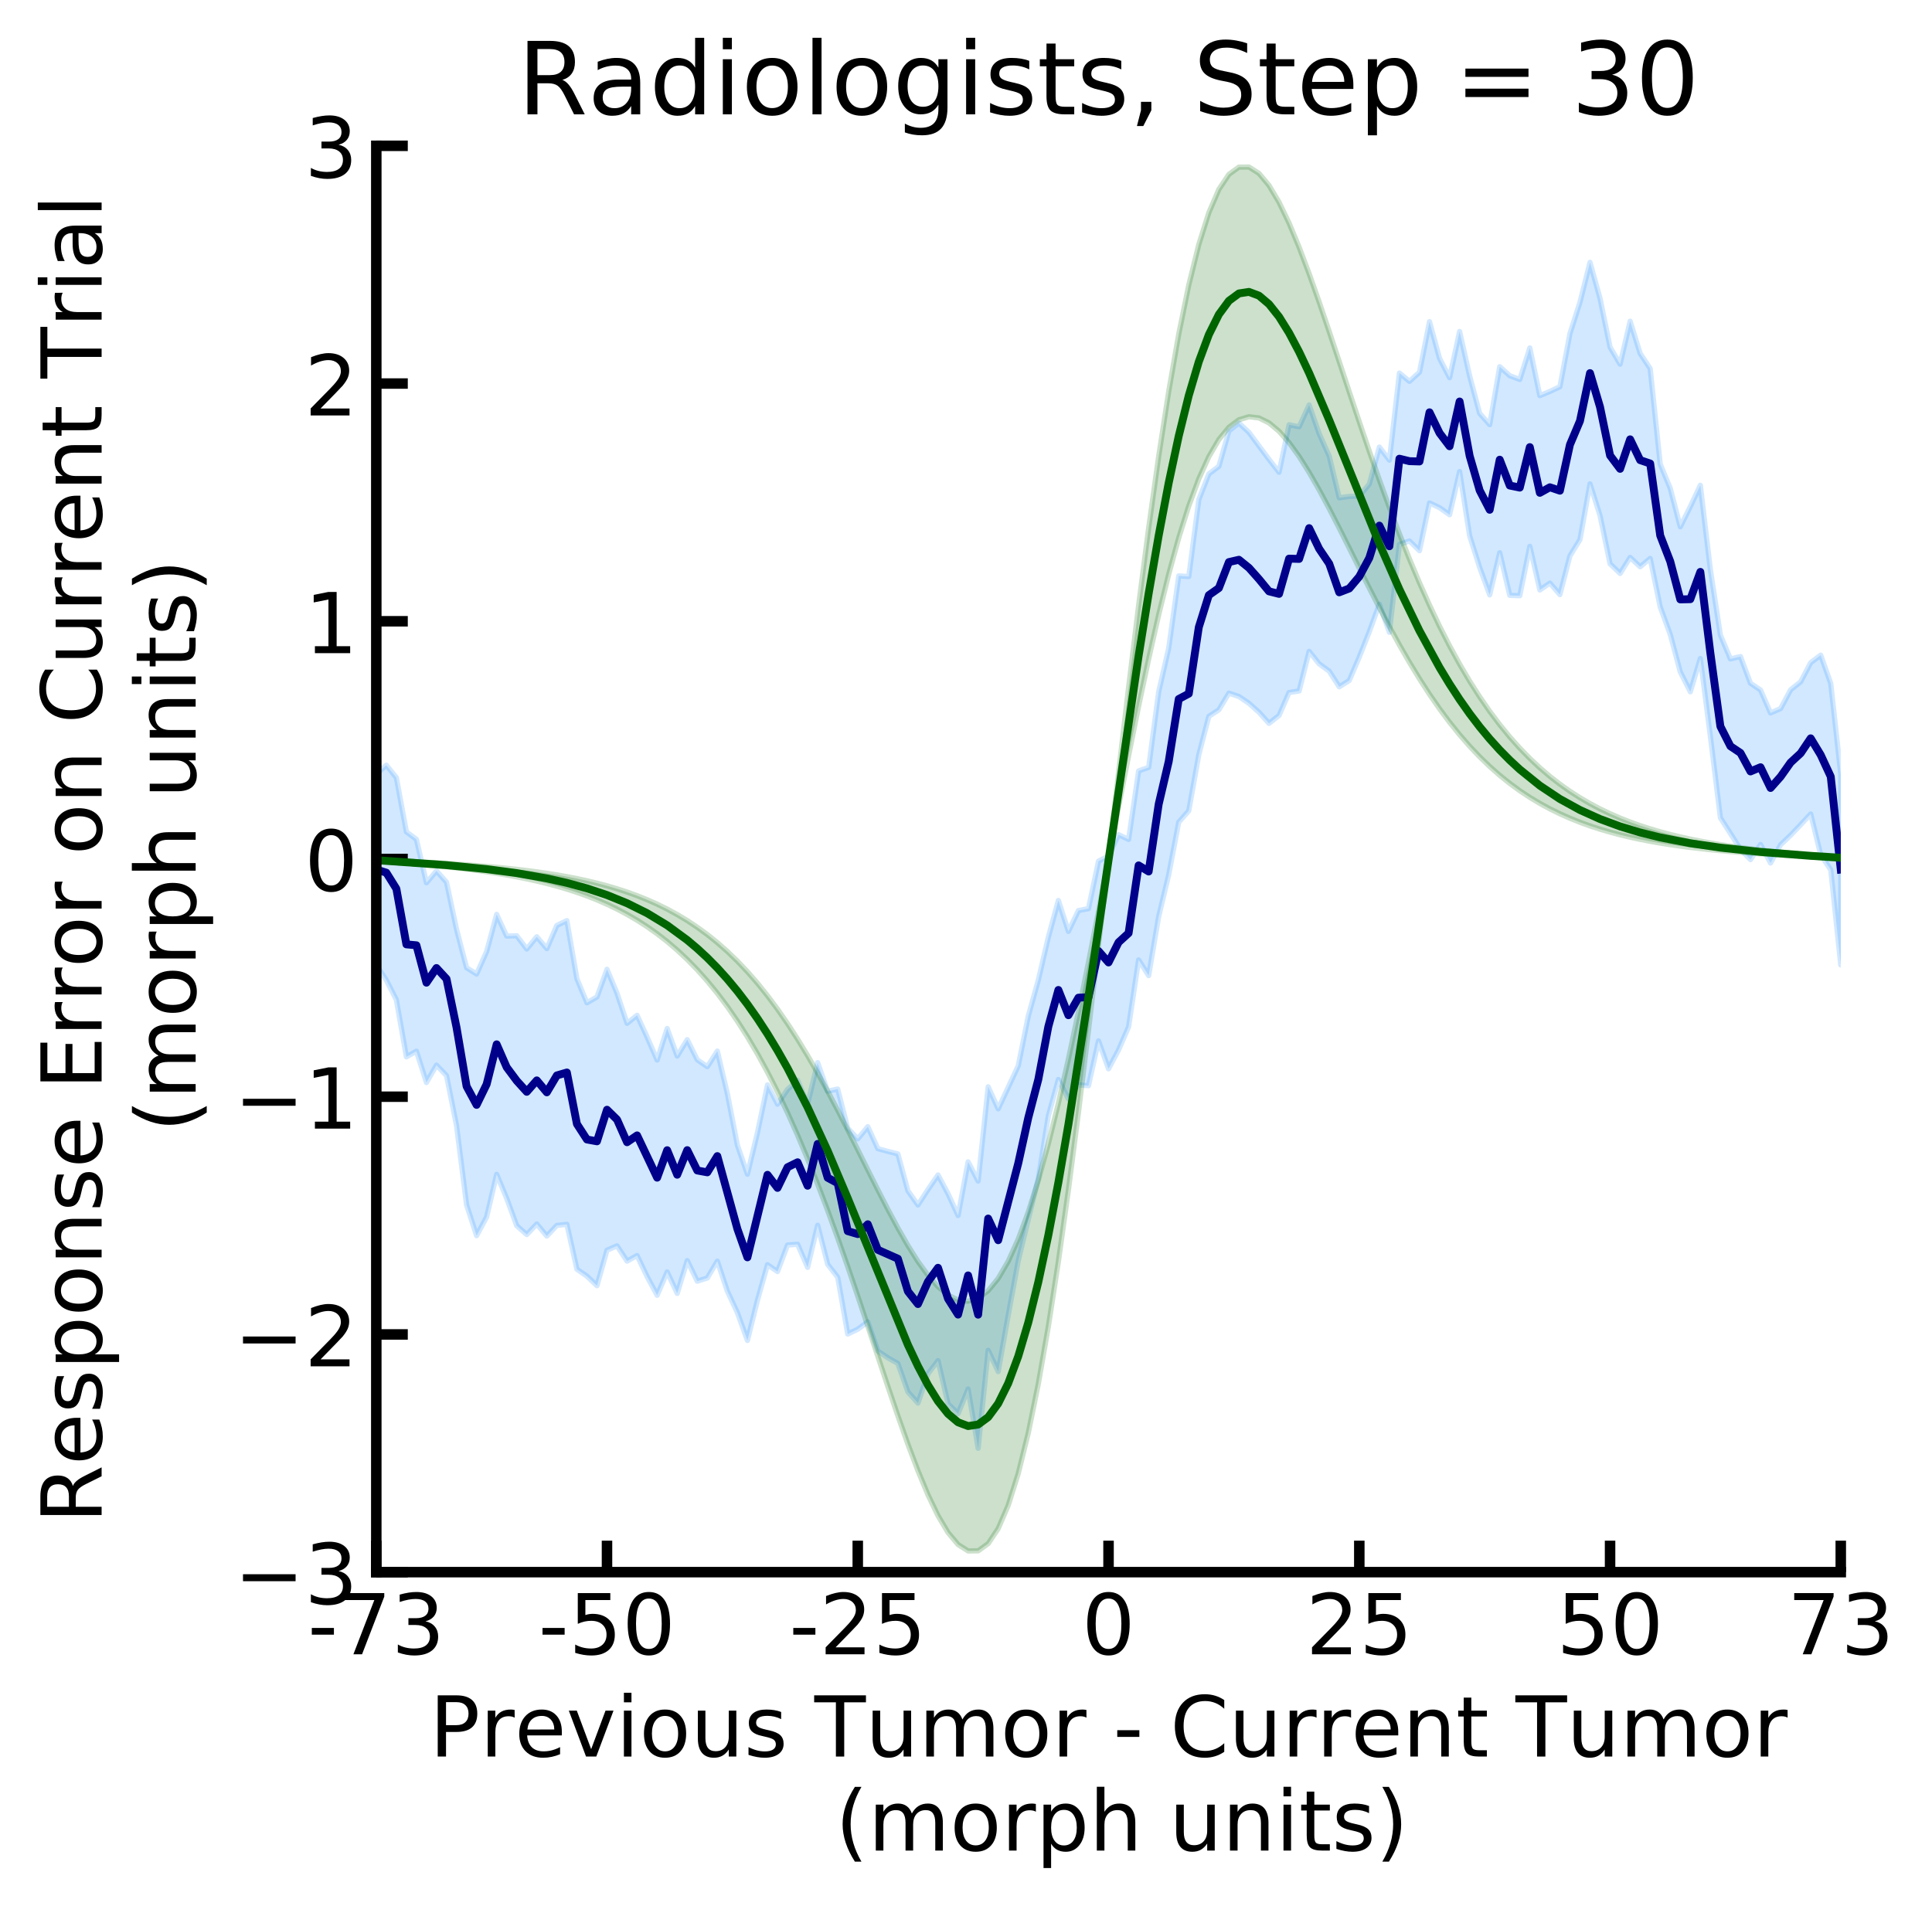 <?xml version="1.0" encoding="utf-8" standalone="no"?>
<!DOCTYPE svg PUBLIC "-//W3C//DTD SVG 1.1//EN"
  "http://www.w3.org/Graphics/SVG/1.1/DTD/svg11.dtd">
<!-- Created with matplotlib (https://matplotlib.org/) -->
<svg height="363.175pt" version="1.1" viewBox="0 0 368.069 363.175" width="368.069pt" xmlns="http://www.w3.org/2000/svg" xmlns:xlink="http://www.w3.org/1999/xlink">
 <defs>
  <style type="text/css">
*{stroke-linecap:butt;stroke-linejoin:round;}
  </style>
 </defs>
 <g id="figure_1">
  <g id="patch_1">
   <path d="M 0 363.175 
L 368.069 363.175 
L 368.069 0 
L 0 0 
z
" style="fill:#ffffff;"/>
  </g>
  <g id="axes_1">
   <g id="patch_2">
    <path d="M 71.689 299.589 
L 350.689 299.589 
L 350.689 27.789 
L 71.689 27.789 
z
" style="fill:#ffffff;"/>
   </g>
   <g id="PolyCollection_1">
    <defs>
     <path d="M 71.689 -179.291 
L 71.689 -215.644 
L 73.6 -217.361 
L 75.511 -214.989 
L 77.422 -204.654 
L 79.333 -203.223 
L 81.244 -194.946 
L 83.155 -197.215 
L 85.066 -195.068 
L 86.977 -186.09 
L 88.888 -178.763 
L 90.799 -177.557 
L 92.71 -181.85 
L 94.621 -188.932 
L 96.531 -184.793 
L 98.442 -184.861 
L 100.353 -182.328 
L 102.264 -184.66 
L 104.175 -182.41 
L 106.086 -186.822 
L 107.997 -187.739 
L 109.908 -176.662 
L 111.819 -172.078 
L 113.73 -173.198 
L 115.641 -178.47 
L 117.552 -173.89 
L 119.463 -168.171 
L 121.374 -169.703 
L 123.285 -165.546 
L 125.196 -161.167 
L 127.107 -167.185 
L 129.018 -161.931 
L 130.929 -165.051 
L 132.84 -161.225 
L 134.751 -159.906 
L 136.662 -162.878 
L 138.573 -154.778 
L 140.484 -144.946 
L 142.394 -139.412 
L 144.305 -147.325 
L 146.216 -156.437 
L 148.127 -152.754 
L 150.038 -155.577 
L 151.949 -157.323 
L 153.86 -152.782 
L 155.771 -160.679 
L 157.682 -155.243 
L 159.593 -155.641 
L 161.504 -148.183 
L 163.415 -146.141 
L 165.326 -148.475 
L 167.237 -144.285 
L 169.148 -143.767 
L 171.059 -143.281 
L 172.97 -136.256 
L 174.881 -133.548 
L 176.792 -136.494 
L 178.703 -139.275 
L 180.614 -135.694 
L 182.525 -131.536 
L 184.436 -141.771 
L 186.347 -138.11 
L 188.257 -156.073 
L 190.168 -151.871 
L 192.079 -155.979 
L 193.99 -160.083 
L 195.901 -169.551 
L 197.812 -176.413 
L 199.723 -184.598 
L 201.634 -191.585 
L 203.545 -185.688 
L 205.456 -189.661 
L 207.367 -190.022 
L 209.278 -199.066 
L 211.189 -200.041 
L 213.1 -204.121 
L 215.011 -203.213 
L 216.922 -216.269 
L 218.833 -216.94 
L 220.744 -231.346 
L 222.655 -239.676 
L 224.566 -253.434 
L 226.477 -253.302 
L 228.388 -267.955 
L 230.299 -272.862 
L 232.21 -274.31 
L 234.121 -281.042 
L 236.031 -282.567 
L 237.942 -280.776 
L 239.853 -278.191 
L 241.764 -275.638 
L 243.675 -273.171 
L 245.586 -282.236 
L 247.497 -281.844 
L 249.408 -286.014 
L 251.319 -280.52 
L 253.23 -276.253 
L 255.141 -268.31 
L 257.052 -268.572 
L 258.963 -268.629 
L 260.874 -270.933 
L 262.785 -277.983 
L 264.696 -275.483 
L 266.607 -292.089 
L 268.518 -290.5 
L 270.429 -292.252 
L 272.34 -301.879 
L 274.251 -294.886 
L 276.162 -291.193 
L 278.073 -300.012 
L 279.984 -291.538 
L 281.894 -284.404 
L 283.805 -282.251 
L 285.716 -293.301 
L 287.627 -291.578 
L 289.538 -290.862 
L 291.449 -296.876 
L 293.36 -287.777 
L 295.271 -288.578 
L 297.182 -289.477 
L 299.093 -299.619 
L 301.004 -305.576 
L 302.915 -313.184 
L 304.826 -306.316 
L 306.737 -297.025 
L 308.648 -293.771 
L 310.559 -301.964 
L 312.47 -295.82 
L 314.381 -292.935 
L 316.292 -274.74 
L 318.203 -270.12 
L 320.114 -262.787 
L 322.025 -266.641 
L 323.936 -270.699 
L 325.847 -254.627 
L 327.757 -242.157 
L 329.668 -237.609 
L 331.579 -238.065 
L 333.49 -232.973 
L 335.401 -231.691 
L 337.312 -227.315 
L 339.223 -228.143 
L 341.134 -231.725 
L 343.045 -233.252 
L 344.956 -236.892 
L 346.867 -238.334 
L 348.778 -232.946 
L 350.689 -215.644 
L 350.689 -179.291 
L 350.689 -179.291 
L 348.778 -197.427 
L 346.867 -200.29 
L 344.956 -208.066 
L 343.045 -206.015 
L 341.134 -204.015 
L 339.223 -202.19 
L 337.312 -198.719 
L 335.401 -202.246 
L 333.49 -199.365 
L 331.579 -201.327 
L 329.668 -204.348 
L 327.757 -207.328 
L 325.847 -222.843 
L 323.936 -237.69 
L 322.025 -231.344 
L 320.114 -235.123 
L 318.203 -242.266 
L 316.292 -247.501 
L 314.381 -256.755 
L 312.47 -255.165 
L 310.559 -256.946 
L 308.648 -253.896 
L 306.737 -255.731 
L 304.826 -264.913 
L 302.915 -270.964 
L 301.004 -260.344 
L 299.093 -257.246 
L 297.182 -249.861 
L 295.271 -252.06 
L 293.36 -250.745 
L 291.449 -259.07 
L 289.538 -249.652 
L 287.627 -249.722 
L 285.716 -257.852 
L 283.805 -249.812 
L 281.894 -255.031 
L 279.984 -261.068 
L 278.073 -273.313 
L 276.162 -265.083 
L 274.251 -266.428 
L 272.34 -267.333 
L 270.429 -258.226 
L 268.518 -260.092 
L 266.607 -259.437 
L 264.696 -242.679 
L 262.785 -248.041 
L 260.874 -242.799 
L 258.963 -237.973 
L 257.052 -233.498 
L 255.141 -232.29 
L 253.23 -235.274 
L 251.319 -236.669 
L 249.408 -239.052 
L 247.497 -231.491 
L 245.586 -231.208 
L 243.675 -226.836 
L 241.764 -225.334 
L 239.853 -227.441 
L 237.942 -229.148 
L 236.031 -230.448 
L 234.121 -231.09 
L 232.21 -227.91 
L 230.299 -226.662 
L 228.388 -219.364 
L 226.477 -208.673 
L 224.566 -206.51 
L 222.655 -196.475 
L 220.744 -188.521 
L 218.833 -177.258 
L 216.922 -180.261 
L 215.011 -167.498 
L 213.1 -163.091 
L 211.189 -159.502 
L 209.278 -164.828 
L 207.367 -156.274 
L 205.456 -156.447 
L 203.545 -153.744 
L 201.634 -157.464 
L 199.723 -150.521 
L 197.812 -138.545 
L 195.901 -130.802 
L 193.99 -122.915 
L 192.079 -112.536 
L 190.168 -101.808 
L 188.257 -105.86 
L 186.347 -87.189 
L 184.436 -98.488 
L 182.525 -93.792 
L 180.614 -95.671 
L 178.703 -103.891 
L 176.792 -101.393 
L 174.881 -95.802 
L 172.97 -97.921 
L 171.059 -103.351 
L 169.148 -104.435 
L 167.237 -105.729 
L 165.326 -111.282 
L 163.415 -109.877 
L 161.504 -108.954 
L 159.593 -119.775 
L 157.682 -122.24 
L 155.771 -129.692 
L 153.86 -121.659 
L 151.949 -126.06 
L 150.038 -125.92 
L 148.127 -120.863 
L 146.216 -122.165 
L 144.305 -115.394 
L 142.394 -107.739 
L 140.484 -113.019 
L 138.573 -117.116 
L 136.662 -122.856 
L 134.751 -119.638 
L 132.84 -119.025 
L 130.929 -122.952 
L 129.018 -116.704 
L 127.107 -120.791 
L 125.196 -116.345 
L 123.285 -119.895 
L 121.374 -123.921 
L 119.463 -122.851 
L 117.552 -125.766 
L 115.641 -124.934 
L 113.73 -118.169 
L 111.819 -119.987 
L 109.908 -121.312 
L 107.997 -129.863 
L 106.086 -129.655 
L 104.175 -127.63 
L 102.264 -129.93 
L 100.353 -127.911 
L 98.442 -129.599 
L 96.531 -134.797 
L 94.621 -139.396 
L 92.71 -131.263 
L 90.799 -127.701 
L 88.888 -133.574 
L 86.977 -148.663 
L 85.066 -158.202 
L 83.155 -160.199 
L 81.244 -156.885 
L 79.333 -162.857 
L 77.422 -161.777 
L 75.511 -172.646 
L 73.6 -176.402 
L 71.689 -179.291 
z
" id="m3b988e41bd" style="stroke:#1e90ff;stroke-opacity:0.2;"/>
    </defs>
    <g clip-path="url(#p9f1487e7bd)">
     <use style="fill:#1e90ff;fill-opacity:0.2;stroke:#1e90ff;stroke-opacity:0.2;" x="0" xlink:href="#m3b988e41bd" y="363.175"/>
    </g>
   </g>
   <g id="PolyCollection_2">
    <defs>
     <path d="M 71.689 -199.192 
L 71.689 -199.317 
L 73.6 -199.231 
L 75.511 -199.142 
L 77.422 -199.05 
L 79.333 -198.954 
L 81.244 -198.852 
L 83.155 -198.744 
L 85.066 -198.63 
L 86.977 -198.506 
L 88.888 -198.373 
L 90.799 -198.229 
L 92.71 -198.073 
L 94.621 -197.902 
L 96.531 -197.715 
L 98.442 -197.509 
L 100.353 -197.284 
L 102.264 -197.035 
L 104.175 -196.76 
L 106.086 -196.456 
L 107.997 -196.12 
L 109.908 -195.748 
L 111.819 -195.335 
L 113.73 -194.878 
L 115.641 -194.371 
L 117.552 -193.809 
L 119.463 -193.185 
L 121.374 -192.493 
L 123.285 -191.726 
L 125.196 -190.877 
L 127.107 -189.936 
L 129.018 -188.896 
L 130.929 -187.747 
L 132.84 -186.479 
L 134.751 -185.082 
L 136.662 -183.547 
L 138.573 -181.862 
L 140.484 -180.017 
L 142.394 -178.003 
L 144.305 -175.812 
L 146.216 -173.436 
L 148.127 -170.87 
L 150.038 -168.111 
L 151.949 -165.16 
L 153.86 -162.022 
L 155.771 -158.707 
L 157.682 -155.23 
L 159.593 -151.613 
L 161.504 -147.886 
L 163.415 -144.085 
L 165.326 -140.255 
L 167.237 -136.449 
L 169.148 -132.728 
L 171.059 -129.161 
L 172.97 -125.821 
L 174.881 -122.789 
L 176.792 -120.149 
L 178.703 -117.987 
L 180.614 -116.389 
L 182.525 -115.439 
L 184.436 -115.215 
L 186.347 -115.789 
L 188.257 -117.22 
L 190.168 -119.557 
L 192.079 -122.829 
L 193.99 -127.051 
L 195.901 -132.213 
L 197.812 -138.288 
L 199.723 -145.224 
L 201.634 -152.949 
L 203.545 -161.367 
L 205.456 -170.365 
L 207.367 -179.815 
L 209.278 -189.572 
L 211.189 -199.487 
L 213.1 -215.984 
L 215.011 -232.183 
L 216.922 -247.795 
L 218.833 -262.552 
L 220.744 -276.218 
L 222.655 -288.591 
L 224.566 -299.511 
L 226.477 -308.866 
L 228.388 -316.587 
L 230.299 -322.655 
L 232.21 -327.09 
L 234.121 -329.951 
L 236.031 -331.33 
L 237.942 -331.345 
L 239.853 -330.133 
L 241.764 -327.844 
L 243.675 -324.635 
L 245.586 -320.66 
L 247.497 -316.071 
L 249.408 -311.013 
L 251.319 -305.615 
L 253.23 -299.998 
L 255.141 -294.264 
L 257.052 -288.502 
L 258.963 -282.788 
L 260.874 -277.182 
L 262.785 -271.733 
L 264.696 -266.479 
L 266.607 -261.448 
L 268.518 -256.66 
L 270.429 -252.126 
L 272.34 -247.856 
L 274.251 -243.849 
L 276.162 -240.105 
L 278.073 -236.619 
L 279.984 -233.384 
L 281.894 -230.39 
L 283.805 -227.627 
L 285.716 -225.083 
L 287.627 -222.747 
L 289.538 -220.605 
L 291.449 -218.646 
L 293.36 -216.856 
L 295.271 -215.225 
L 297.182 -213.739 
L 299.093 -212.387 
L 301.004 -211.159 
L 302.915 -210.044 
L 304.826 -209.032 
L 306.737 -208.115 
L 308.648 -207.284 
L 310.559 -206.53 
L 312.47 -205.847 
L 314.381 -205.229 
L 316.292 -204.667 
L 318.203 -204.158 
L 320.114 -203.696 
L 322.025 -203.275 
L 323.936 -202.893 
L 325.847 -202.544 
L 327.757 -202.225 
L 329.668 -201.933 
L 331.579 -201.664 
L 333.49 -201.417 
L 335.401 -201.188 
L 337.312 -200.975 
L 339.223 -200.777 
L 341.134 -200.591 
L 343.045 -200.415 
L 344.956 -200.247 
L 346.867 -200.087 
L 348.778 -199.932 
L 350.689 -199.781 
L 350.689 -199.656 
L 350.689 -199.656 
L 348.778 -199.742 
L 346.867 -199.831 
L 344.956 -199.923 
L 343.045 -200.019 
L 341.134 -200.121 
L 339.223 -200.229 
L 337.312 -200.343 
L 335.401 -200.467 
L 333.49 -200.6 
L 331.579 -200.744 
L 329.668 -200.9 
L 327.757 -201.071 
L 325.847 -201.258 
L 323.936 -201.464 
L 322.025 -201.689 
L 320.114 -201.938 
L 318.203 -202.213 
L 316.292 -202.517 
L 314.381 -202.853 
L 312.47 -203.225 
L 310.559 -203.638 
L 308.648 -204.095 
L 306.737 -204.602 
L 304.826 -205.164 
L 302.915 -205.788 
L 301.004 -206.48 
L 299.093 -207.247 
L 297.182 -208.096 
L 295.271 -209.037 
L 293.36 -210.077 
L 291.449 -211.226 
L 289.538 -212.494 
L 287.627 -213.891 
L 285.716 -215.426 
L 283.805 -217.111 
L 281.894 -218.956 
L 279.984 -220.97 
L 278.073 -223.161 
L 276.162 -225.537 
L 274.251 -228.103 
L 272.34 -230.862 
L 270.429 -233.813 
L 268.518 -236.951 
L 266.607 -240.266 
L 264.696 -243.743 
L 262.785 -247.36 
L 260.874 -251.087 
L 258.963 -254.888 
L 257.052 -258.718 
L 255.141 -262.524 
L 253.23 -266.245 
L 251.319 -269.812 
L 249.408 -273.152 
L 247.497 -276.184 
L 245.586 -278.824 
L 243.675 -280.986 
L 241.764 -282.584 
L 239.853 -283.534 
L 237.942 -283.758 
L 236.031 -283.184 
L 234.121 -281.753 
L 232.21 -279.416 
L 230.299 -276.144 
L 228.388 -271.922 
L 226.477 -266.76 
L 224.566 -260.685 
L 222.655 -253.749 
L 220.744 -246.024 
L 218.833 -237.606 
L 216.922 -228.608 
L 215.011 -219.158 
L 213.1 -209.401 
L 211.189 -199.487 
L 209.278 -182.989 
L 207.367 -166.79 
L 205.456 -151.178 
L 203.545 -136.421 
L 201.634 -122.755 
L 199.723 -110.382 
L 197.812 -99.462 
L 195.901 -90.107 
L 193.99 -82.386 
L 192.079 -76.318 
L 190.168 -71.883 
L 188.257 -69.022 
L 186.347 -67.643 
L 184.436 -67.628 
L 182.525 -68.84 
L 180.614 -71.129 
L 178.703 -74.338 
L 176.792 -78.313 
L 174.881 -82.902 
L 172.97 -87.96 
L 171.059 -93.358 
L 169.148 -98.975 
L 167.237 -104.709 
L 165.326 -110.471 
L 163.415 -116.185 
L 161.504 -121.791 
L 159.593 -127.24 
L 157.682 -132.494 
L 155.771 -137.525 
L 153.86 -142.313 
L 151.949 -146.847 
L 150.038 -151.117 
L 148.127 -155.124 
L 146.216 -158.868 
L 144.305 -162.354 
L 142.394 -165.589 
L 140.484 -168.583 
L 138.573 -171.346 
L 136.662 -173.89 
L 134.751 -176.226 
L 132.84 -178.368 
L 130.929 -180.327 
L 129.018 -182.117 
L 127.107 -183.748 
L 125.196 -185.234 
L 123.285 -186.586 
L 121.374 -187.814 
L 119.463 -188.929 
L 117.552 -189.941 
L 115.641 -190.858 
L 113.73 -191.689 
L 111.819 -192.443 
L 109.908 -193.126 
L 107.997 -193.744 
L 106.086 -194.306 
L 104.175 -194.815 
L 102.264 -195.277 
L 100.353 -195.698 
L 98.442 -196.08 
L 96.531 -196.429 
L 94.621 -196.748 
L 92.71 -197.04 
L 90.799 -197.309 
L 88.888 -197.556 
L 86.977 -197.785 
L 85.066 -197.998 
L 83.155 -198.196 
L 81.244 -198.382 
L 79.333 -198.558 
L 77.422 -198.726 
L 75.511 -198.886 
L 73.6 -199.041 
L 71.689 -199.192 
z
" id="m83526693a9" style="stroke:#006400;stroke-opacity:0.2;"/>
    </defs>
    <g clip-path="url(#p9f1487e7bd)">
     <use style="fill:#006400;fill-opacity:0.2;stroke:#006400;stroke-opacity:0.2;" x="0" xlink:href="#m83526693a9" y="363.175"/>
    </g>
   </g>
   <g id="matplotlib.axis_1">
    <g id="xtick_1">
     <g id="line2d_1">
      <defs>
       <path d="M 0 0 
L 0 -6 
" id="m8025347916" style="stroke:#000000;stroke-width:2;"/>
      </defs>
      <g>
       <use style="stroke:#000000;stroke-width:2;" x="71.689" xlink:href="#m8025347916" y="299.589"/>
      </g>
     </g>
     <g id="text_1">
      <!-- -73 -->
      <defs>
       <path d="M 4.891 31.391 
L 31.203 31.391 
L 31.203 23.391 
L 4.891 23.391 
z
" id="DejaVuSans-45"/>
       <path d="M 8.203 72.906 
L 55.078 72.906 
L 55.078 68.703 
L 28.609 0 
L 18.312 0 
L 43.219 64.594 
L 8.203 64.594 
z
" id="DejaVuSans-55"/>
       <path d="M 40.578 39.312 
Q 47.656 37.797 51.625 33 
Q 55.609 28.219 55.609 21.188 
Q 55.609 10.406 48.188 4.484 
Q 40.766 -1.422 27.094 -1.422 
Q 22.516 -1.422 17.656 -0.516 
Q 12.797 0.391 7.625 2.203 
L 7.625 11.719 
Q 11.719 9.328 16.594 8.109 
Q 21.484 6.891 26.812 6.891 
Q 36.078 6.891 40.938 10.547 
Q 45.797 14.203 45.797 21.188 
Q 45.797 27.641 41.281 31.266 
Q 36.766 34.906 28.719 34.906 
L 20.219 34.906 
L 20.219 43.016 
L 29.109 43.016 
Q 36.375 43.016 40.234 45.922 
Q 44.094 48.828 44.094 54.297 
Q 44.094 59.906 40.109 62.906 
Q 36.141 65.922 28.719 65.922 
Q 24.656 65.922 20.016 65.031 
Q 15.375 64.156 9.812 62.312 
L 9.812 71.094 
Q 15.438 72.656 20.344 73.438 
Q 25.25 74.219 29.594 74.219 
Q 40.828 74.219 47.359 69.109 
Q 53.906 64.016 53.906 55.328 
Q 53.906 49.266 50.438 45.094 
Q 46.969 40.922 40.578 39.312 
z
" id="DejaVuSans-51"/>
      </defs>
      <g transform="translate(58.623 315.247)scale(0.16 -0.16)">
       <use xlink:href="#DejaVuSans-45"/>
       <use x="36.084" xlink:href="#DejaVuSans-55"/>
       <use x="99.707" xlink:href="#DejaVuSans-51"/>
      </g>
     </g>
    </g>
    <g id="xtick_2">
     <g id="line2d_2">
      <g>
       <use style="stroke:#000000;stroke-width:2;" x="115.641" xlink:href="#m8025347916" y="299.589"/>
      </g>
     </g>
     <g id="text_2">
      <!-- -50 -->
      <defs>
       <path d="M 10.797 72.906 
L 49.516 72.906 
L 49.516 64.594 
L 19.828 64.594 
L 19.828 46.734 
Q 21.969 47.469 24.109 47.828 
Q 26.266 48.188 28.422 48.188 
Q 40.625 48.188 47.75 41.5 
Q 54.891 34.812 54.891 23.391 
Q 54.891 11.625 47.562 5.094 
Q 40.234 -1.422 26.906 -1.422 
Q 22.312 -1.422 17.547 -0.641 
Q 12.797 0.141 7.719 1.703 
L 7.719 11.625 
Q 12.109 9.234 16.797 8.062 
Q 21.484 6.891 26.703 6.891 
Q 35.156 6.891 40.078 11.328 
Q 45.016 15.766 45.016 23.391 
Q 45.016 31 40.078 35.438 
Q 35.156 39.891 26.703 39.891 
Q 22.75 39.891 18.812 39.016 
Q 14.891 38.141 10.797 36.281 
z
" id="DejaVuSans-53"/>
       <path d="M 31.781 66.406 
Q 24.172 66.406 20.328 58.906 
Q 16.5 51.422 16.5 36.375 
Q 16.5 21.391 20.328 13.891 
Q 24.172 6.391 31.781 6.391 
Q 39.453 6.391 43.281 13.891 
Q 47.125 21.391 47.125 36.375 
Q 47.125 51.422 43.281 58.906 
Q 39.453 66.406 31.781 66.406 
z
M 31.781 74.219 
Q 44.047 74.219 50.516 64.516 
Q 56.984 54.828 56.984 36.375 
Q 56.984 17.969 50.516 8.266 
Q 44.047 -1.422 31.781 -1.422 
Q 19.531 -1.422 13.062 8.266 
Q 6.594 17.969 6.594 36.375 
Q 6.594 54.828 13.062 64.516 
Q 19.531 74.219 31.781 74.219 
z
" id="DejaVuSans-48"/>
      </defs>
      <g transform="translate(102.575 315.247)scale(0.16 -0.16)">
       <use xlink:href="#DejaVuSans-45"/>
       <use x="36.084" xlink:href="#DejaVuSans-53"/>
       <use x="99.707" xlink:href="#DejaVuSans-48"/>
      </g>
     </g>
    </g>
    <g id="xtick_3">
     <g id="line2d_3">
      <g>
       <use style="stroke:#000000;stroke-width:2;" x="163.415" xlink:href="#m8025347916" y="299.589"/>
      </g>
     </g>
     <g id="text_3">
      <!-- -25 -->
      <defs>
       <path d="M 19.188 8.297 
L 53.609 8.297 
L 53.609 0 
L 7.328 0 
L 7.328 8.297 
Q 12.938 14.109 22.625 23.891 
Q 32.328 33.688 34.812 36.531 
Q 39.547 41.844 41.422 45.531 
Q 43.312 49.219 43.312 52.781 
Q 43.312 58.594 39.234 62.25 
Q 35.156 65.922 28.609 65.922 
Q 23.969 65.922 18.812 64.312 
Q 13.672 62.703 7.812 59.422 
L 7.812 69.391 
Q 13.766 71.781 18.938 73 
Q 24.125 74.219 28.422 74.219 
Q 39.75 74.219 46.484 68.547 
Q 53.219 62.891 53.219 53.422 
Q 53.219 48.922 51.531 44.891 
Q 49.859 40.875 45.406 35.406 
Q 44.188 33.984 37.641 27.219 
Q 31.109 20.453 19.188 8.297 
z
" id="DejaVuSans-50"/>
      </defs>
      <g transform="translate(150.349 315.247)scale(0.16 -0.16)">
       <use xlink:href="#DejaVuSans-45"/>
       <use x="36.084" xlink:href="#DejaVuSans-50"/>
       <use x="99.707" xlink:href="#DejaVuSans-53"/>
      </g>
     </g>
    </g>
    <g id="xtick_4">
     <g id="line2d_4">
      <g>
       <use style="stroke:#000000;stroke-width:2;" x="211.189" xlink:href="#m8025347916" y="299.589"/>
      </g>
     </g>
     <g id="text_4">
      <!-- 0 -->
      <g transform="translate(206.099 315.247)scale(0.16 -0.16)">
       <use xlink:href="#DejaVuSans-48"/>
      </g>
     </g>
    </g>
    <g id="xtick_5">
     <g id="line2d_5">
      <g>
       <use style="stroke:#000000;stroke-width:2;" x="258.963" xlink:href="#m8025347916" y="299.589"/>
      </g>
     </g>
     <g id="text_5">
      <!-- 25 -->
      <g transform="translate(248.783 315.247)scale(0.16 -0.16)">
       <use xlink:href="#DejaVuSans-50"/>
       <use x="63.623" xlink:href="#DejaVuSans-53"/>
      </g>
     </g>
    </g>
    <g id="xtick_6">
     <g id="line2d_6">
      <g>
       <use style="stroke:#000000;stroke-width:2;" x="306.737" xlink:href="#m8025347916" y="299.589"/>
      </g>
     </g>
     <g id="text_6">
      <!-- 50 -->
      <g transform="translate(296.557 315.247)scale(0.16 -0.16)">
       <use xlink:href="#DejaVuSans-53"/>
       <use x="63.623" xlink:href="#DejaVuSans-48"/>
      </g>
     </g>
    </g>
    <g id="xtick_7">
     <g id="line2d_7">
      <g>
       <use style="stroke:#000000;stroke-width:2;" x="350.689" xlink:href="#m8025347916" y="299.589"/>
      </g>
     </g>
     <g id="text_7">
      <!-- 73 -->
      <g transform="translate(340.509 315.247)scale(0.16 -0.16)">
       <use xlink:href="#DejaVuSans-55"/>
       <use x="63.623" xlink:href="#DejaVuSans-51"/>
      </g>
     </g>
    </g>
    <g id="text_8">
     <!-- Previous Tumor - Current Tumor -->
     <defs>
      <path d="M 19.672 64.797 
L 19.672 37.406 
L 32.078 37.406 
Q 38.969 37.406 42.719 40.969 
Q 46.484 44.531 46.484 51.125 
Q 46.484 57.672 42.719 61.234 
Q 38.969 64.797 32.078 64.797 
z
M 9.812 72.906 
L 32.078 72.906 
Q 44.344 72.906 50.609 67.359 
Q 56.891 61.812 56.891 51.125 
Q 56.891 40.328 50.609 34.812 
Q 44.344 29.297 32.078 29.297 
L 19.672 29.297 
L 19.672 0 
L 9.812 0 
z
" id="DejaVuSans-80"/>
      <path d="M 41.109 46.297 
Q 39.594 47.172 37.812 47.578 
Q 36.031 48 33.891 48 
Q 26.266 48 22.188 43.047 
Q 18.109 38.094 18.109 28.812 
L 18.109 0 
L 9.078 0 
L 9.078 54.688 
L 18.109 54.688 
L 18.109 46.188 
Q 20.953 51.172 25.484 53.578 
Q 30.031 56 36.531 56 
Q 37.453 56 38.578 55.875 
Q 39.703 55.766 41.062 55.516 
z
" id="DejaVuSans-114"/>
      <path d="M 56.203 29.594 
L 56.203 25.203 
L 14.891 25.203 
Q 15.484 15.922 20.484 11.062 
Q 25.484 6.203 34.422 6.203 
Q 39.594 6.203 44.453 7.469 
Q 49.312 8.734 54.109 11.281 
L 54.109 2.781 
Q 49.266 0.734 44.188 -0.344 
Q 39.109 -1.422 33.891 -1.422 
Q 20.797 -1.422 13.156 6.188 
Q 5.516 13.812 5.516 26.812 
Q 5.516 40.234 12.766 48.109 
Q 20.016 56 32.328 56 
Q 43.359 56 49.781 48.891 
Q 56.203 41.797 56.203 29.594 
z
M 47.219 32.234 
Q 47.125 39.594 43.094 43.984 
Q 39.062 48.391 32.422 48.391 
Q 24.906 48.391 20.391 44.141 
Q 15.875 39.891 15.188 32.172 
z
" id="DejaVuSans-101"/>
      <path d="M 2.984 54.688 
L 12.5 54.688 
L 29.594 8.797 
L 46.688 54.688 
L 56.203 54.688 
L 35.688 0 
L 23.484 0 
z
" id="DejaVuSans-118"/>
      <path d="M 9.422 54.688 
L 18.406 54.688 
L 18.406 0 
L 9.422 0 
z
M 9.422 75.984 
L 18.406 75.984 
L 18.406 64.594 
L 9.422 64.594 
z
" id="DejaVuSans-105"/>
      <path d="M 30.609 48.391 
Q 23.391 48.391 19.188 42.75 
Q 14.984 37.109 14.984 27.297 
Q 14.984 17.484 19.156 11.844 
Q 23.344 6.203 30.609 6.203 
Q 37.797 6.203 41.984 11.859 
Q 46.188 17.531 46.188 27.297 
Q 46.188 37.016 41.984 42.703 
Q 37.797 48.391 30.609 48.391 
z
M 30.609 56 
Q 42.328 56 49.016 48.375 
Q 55.719 40.766 55.719 27.297 
Q 55.719 13.875 49.016 6.219 
Q 42.328 -1.422 30.609 -1.422 
Q 18.844 -1.422 12.172 6.219 
Q 5.516 13.875 5.516 27.297 
Q 5.516 40.766 12.172 48.375 
Q 18.844 56 30.609 56 
z
" id="DejaVuSans-111"/>
      <path d="M 8.5 21.578 
L 8.5 54.688 
L 17.484 54.688 
L 17.484 21.922 
Q 17.484 14.156 20.5 10.266 
Q 23.531 6.391 29.594 6.391 
Q 36.859 6.391 41.078 11.031 
Q 45.312 15.672 45.312 23.688 
L 45.312 54.688 
L 54.297 54.688 
L 54.297 0 
L 45.312 0 
L 45.312 8.406 
Q 42.047 3.422 37.719 1 
Q 33.406 -1.422 27.688 -1.422 
Q 18.266 -1.422 13.375 4.438 
Q 8.5 10.297 8.5 21.578 
z
M 31.109 56 
z
" id="DejaVuSans-117"/>
      <path d="M 44.281 53.078 
L 44.281 44.578 
Q 40.484 46.531 36.375 47.5 
Q 32.281 48.484 27.875 48.484 
Q 21.188 48.484 17.844 46.438 
Q 14.5 44.391 14.5 40.281 
Q 14.5 37.156 16.891 35.375 
Q 19.281 33.594 26.516 31.984 
L 29.594 31.297 
Q 39.156 29.25 43.188 25.516 
Q 47.219 21.781 47.219 15.094 
Q 47.219 7.469 41.188 3.016 
Q 35.156 -1.422 24.609 -1.422 
Q 20.219 -1.422 15.453 -0.562 
Q 10.688 0.297 5.422 2 
L 5.422 11.281 
Q 10.406 8.688 15.234 7.391 
Q 20.062 6.109 24.812 6.109 
Q 31.156 6.109 34.562 8.281 
Q 37.984 10.453 37.984 14.406 
Q 37.984 18.062 35.516 20.016 
Q 33.062 21.969 24.703 23.781 
L 21.578 24.516 
Q 13.234 26.266 9.516 29.906 
Q 5.812 33.547 5.812 39.891 
Q 5.812 47.609 11.281 51.797 
Q 16.75 56 26.812 56 
Q 31.781 56 36.172 55.266 
Q 40.578 54.547 44.281 53.078 
z
" id="DejaVuSans-115"/>
      <path id="DejaVuSans-32"/>
      <path d="M -0.297 72.906 
L 61.375 72.906 
L 61.375 64.594 
L 35.5 64.594 
L 35.5 0 
L 25.594 0 
L 25.594 64.594 
L -0.297 64.594 
z
" id="DejaVuSans-84"/>
      <path d="M 52 44.188 
Q 55.375 50.25 60.062 53.125 
Q 64.75 56 71.094 56 
Q 79.641 56 84.281 50.016 
Q 88.922 44.047 88.922 33.016 
L 88.922 0 
L 79.891 0 
L 79.891 32.719 
Q 79.891 40.578 77.094 44.375 
Q 74.312 48.188 68.609 48.188 
Q 61.625 48.188 57.562 43.547 
Q 53.516 38.922 53.516 30.906 
L 53.516 0 
L 44.484 0 
L 44.484 32.719 
Q 44.484 40.625 41.703 44.406 
Q 38.922 48.188 33.109 48.188 
Q 26.219 48.188 22.156 43.531 
Q 18.109 38.875 18.109 30.906 
L 18.109 0 
L 9.078 0 
L 9.078 54.688 
L 18.109 54.688 
L 18.109 46.188 
Q 21.188 51.219 25.484 53.609 
Q 29.781 56 35.688 56 
Q 41.656 56 45.828 52.969 
Q 50 49.953 52 44.188 
z
" id="DejaVuSans-109"/>
      <path d="M 64.406 67.281 
L 64.406 56.891 
Q 59.422 61.531 53.781 63.812 
Q 48.141 66.109 41.797 66.109 
Q 29.297 66.109 22.656 58.469 
Q 16.016 50.828 16.016 36.375 
Q 16.016 21.969 22.656 14.328 
Q 29.297 6.688 41.797 6.688 
Q 48.141 6.688 53.781 8.984 
Q 59.422 11.281 64.406 15.922 
L 64.406 5.609 
Q 59.234 2.094 53.438 0.328 
Q 47.656 -1.422 41.219 -1.422 
Q 24.656 -1.422 15.125 8.703 
Q 5.609 18.844 5.609 36.375 
Q 5.609 53.953 15.125 64.078 
Q 24.656 74.219 41.219 74.219 
Q 47.75 74.219 53.531 72.484 
Q 59.328 70.75 64.406 67.281 
z
" id="DejaVuSans-67"/>
      <path d="M 54.891 33.016 
L 54.891 0 
L 45.906 0 
L 45.906 32.719 
Q 45.906 40.484 42.875 44.328 
Q 39.844 48.188 33.797 48.188 
Q 26.516 48.188 22.312 43.547 
Q 18.109 38.922 18.109 30.906 
L 18.109 0 
L 9.078 0 
L 9.078 54.688 
L 18.109 54.688 
L 18.109 46.188 
Q 21.344 51.125 25.703 53.562 
Q 30.078 56 35.797 56 
Q 45.219 56 50.047 50.172 
Q 54.891 44.344 54.891 33.016 
z
" id="DejaVuSans-110"/>
      <path d="M 18.312 70.219 
L 18.312 54.688 
L 36.812 54.688 
L 36.812 47.703 
L 18.312 47.703 
L 18.312 18.016 
Q 18.312 11.328 20.141 9.422 
Q 21.969 7.516 27.594 7.516 
L 36.812 7.516 
L 36.812 0 
L 27.594 0 
Q 17.188 0 13.234 3.875 
Q 9.281 7.766 9.281 18.016 
L 9.281 47.703 
L 2.688 47.703 
L 2.688 54.688 
L 9.281 54.688 
L 9.281 70.219 
z
" id="DejaVuSans-116"/>
     </defs>
     <g transform="translate(81.825 334.731)scale(0.16 -0.16)">
      <use xlink:href="#DejaVuSans-80"/>
      <use x="60.287" xlink:href="#DejaVuSans-114"/>
      <use x="101.369" xlink:href="#DejaVuSans-101"/>
      <use x="162.893" xlink:href="#DejaVuSans-118"/>
      <use x="222.072" xlink:href="#DejaVuSans-105"/>
      <use x="249.855" xlink:href="#DejaVuSans-111"/>
      <use x="311.037" xlink:href="#DejaVuSans-117"/>
      <use x="374.416" xlink:href="#DejaVuSans-115"/>
      <use x="426.516" xlink:href="#DejaVuSans-32"/>
      <use x="458.303" xlink:href="#DejaVuSans-84"/>
      <use x="519.152" xlink:href="#DejaVuSans-117"/>
      <use x="582.531" xlink:href="#DejaVuSans-109"/>
      <use x="679.943" xlink:href="#DejaVuSans-111"/>
      <use x="741.125" xlink:href="#DejaVuSans-114"/>
      <use x="782.238" xlink:href="#DejaVuSans-32"/>
      <use x="814.025" xlink:href="#DejaVuSans-45"/>
      <use x="850.109" xlink:href="#DejaVuSans-32"/>
      <use x="881.896" xlink:href="#DejaVuSans-67"/>
      <use x="951.721" xlink:href="#DejaVuSans-117"/>
      <use x="1015.1" xlink:href="#DejaVuSans-114"/>
      <use x="1056.197" xlink:href="#DejaVuSans-114"/>
      <use x="1097.279" xlink:href="#DejaVuSans-101"/>
      <use x="1158.803" xlink:href="#DejaVuSans-110"/>
      <use x="1222.182" xlink:href="#DejaVuSans-116"/>
      <use x="1261.391" xlink:href="#DejaVuSans-32"/>
      <use x="1293.178" xlink:href="#DejaVuSans-84"/>
      <use x="1354.027" xlink:href="#DejaVuSans-117"/>
      <use x="1417.406" xlink:href="#DejaVuSans-109"/>
      <use x="1514.818" xlink:href="#DejaVuSans-111"/>
      <use x="1576" xlink:href="#DejaVuSans-114"/>
     </g>
     <!--  (morph units) -->
     <defs>
      <path d="M 31 75.875 
Q 24.469 64.656 21.281 53.656 
Q 18.109 42.672 18.109 31.391 
Q 18.109 20.125 21.312 9.062 
Q 24.516 -2 31 -13.188 
L 23.188 -13.188 
Q 15.875 -1.703 12.234 9.375 
Q 8.594 20.453 8.594 31.391 
Q 8.594 42.281 12.203 53.312 
Q 15.828 64.359 23.188 75.875 
z
" id="DejaVuSans-40"/>
      <path d="M 18.109 8.203 
L 18.109 -20.797 
L 9.078 -20.797 
L 9.078 54.688 
L 18.109 54.688 
L 18.109 46.391 
Q 20.953 51.266 25.266 53.625 
Q 29.594 56 35.594 56 
Q 45.562 56 51.781 48.094 
Q 58.016 40.188 58.016 27.297 
Q 58.016 14.406 51.781 6.484 
Q 45.562 -1.422 35.594 -1.422 
Q 29.594 -1.422 25.266 0.953 
Q 20.953 3.328 18.109 8.203 
z
M 48.688 27.297 
Q 48.688 37.203 44.609 42.844 
Q 40.531 48.484 33.406 48.484 
Q 26.266 48.484 22.188 42.844 
Q 18.109 37.203 18.109 27.297 
Q 18.109 17.391 22.188 11.75 
Q 26.266 6.109 33.406 6.109 
Q 40.531 6.109 44.609 11.75 
Q 48.688 17.391 48.688 27.297 
z
" id="DejaVuSans-112"/>
      <path d="M 54.891 33.016 
L 54.891 0 
L 45.906 0 
L 45.906 32.719 
Q 45.906 40.484 42.875 44.328 
Q 39.844 48.188 33.797 48.188 
Q 26.516 48.188 22.312 43.547 
Q 18.109 38.922 18.109 30.906 
L 18.109 0 
L 9.078 0 
L 9.078 75.984 
L 18.109 75.984 
L 18.109 46.188 
Q 21.344 51.125 25.703 53.562 
Q 30.078 56 35.797 56 
Q 45.219 56 50.047 50.172 
Q 54.891 44.344 54.891 33.016 
z
" id="DejaVuSans-104"/>
      <path d="M 8.016 75.875 
L 15.828 75.875 
Q 23.141 64.359 26.781 53.312 
Q 30.422 42.281 30.422 31.391 
Q 30.422 20.453 26.781 9.375 
Q 23.141 -1.703 15.828 -13.188 
L 8.016 -13.188 
Q 14.5 -2 17.703 9.062 
Q 20.906 20.125 20.906 31.391 
Q 20.906 42.672 17.703 53.656 
Q 14.5 64.656 8.016 75.875 
z
" id="DejaVuSans-41"/>
     </defs>
     <g transform="translate(154.07 352.648)scale(0.16 -0.16)">
      <use xlink:href="#DejaVuSans-32"/>
      <use x="31.787" xlink:href="#DejaVuSans-40"/>
      <use x="70.801" xlink:href="#DejaVuSans-109"/>
      <use x="168.213" xlink:href="#DejaVuSans-111"/>
      <use x="229.395" xlink:href="#DejaVuSans-114"/>
      <use x="270.508" xlink:href="#DejaVuSans-112"/>
      <use x="333.984" xlink:href="#DejaVuSans-104"/>
      <use x="397.363" xlink:href="#DejaVuSans-32"/>
      <use x="429.15" xlink:href="#DejaVuSans-117"/>
      <use x="492.529" xlink:href="#DejaVuSans-110"/>
      <use x="555.908" xlink:href="#DejaVuSans-105"/>
      <use x="583.691" xlink:href="#DejaVuSans-116"/>
      <use x="622.9" xlink:href="#DejaVuSans-115"/>
      <use x="675" xlink:href="#DejaVuSans-41"/>
     </g>
    </g>
   </g>
   <g id="matplotlib.axis_2">
    <g id="ytick_1">
     <g id="line2d_8">
      <defs>
       <path d="M 0 0 
L 6 0 
" id="me3c73fa166" style="stroke:#000000;stroke-width:2;"/>
      </defs>
      <g>
       <use style="stroke:#000000;stroke-width:2;" x="71.689" xlink:href="#me3c73fa166" y="299.589"/>
      </g>
     </g>
     <g id="text_9">
      <!-- −3 -->
      <defs>
       <path d="M 10.594 35.5 
L 73.188 35.5 
L 73.188 27.203 
L 10.594 27.203 
z
" id="DejaVuSans-8722"/>
      </defs>
      <g transform="translate(44.602 305.668)scale(0.16 -0.16)">
       <use xlink:href="#DejaVuSans-8722"/>
       <use x="83.789" xlink:href="#DejaVuSans-51"/>
      </g>
     </g>
    </g>
    <g id="ytick_2">
     <g id="line2d_9">
      <g>
       <use style="stroke:#000000;stroke-width:2;" x="71.689" xlink:href="#me3c73fa166" y="254.289"/>
      </g>
     </g>
     <g id="text_10">
      <!-- −2 -->
      <g transform="translate(44.602 260.368)scale(0.16 -0.16)">
       <use xlink:href="#DejaVuSans-8722"/>
       <use x="83.789" xlink:href="#DejaVuSans-50"/>
      </g>
     </g>
    </g>
    <g id="ytick_3">
     <g id="line2d_10">
      <g>
       <use style="stroke:#000000;stroke-width:2;" x="71.689" xlink:href="#me3c73fa166" y="208.989"/>
      </g>
     </g>
     <g id="text_11">
      <!-- −1 -->
      <defs>
       <path d="M 12.406 8.297 
L 28.516 8.297 
L 28.516 63.922 
L 10.984 60.406 
L 10.984 69.391 
L 28.422 72.906 
L 38.281 72.906 
L 38.281 8.297 
L 54.391 8.297 
L 54.391 0 
L 12.406 0 
z
" id="DejaVuSans-49"/>
      </defs>
      <g transform="translate(44.602 215.068)scale(0.16 -0.16)">
       <use xlink:href="#DejaVuSans-8722"/>
       <use x="83.789" xlink:href="#DejaVuSans-49"/>
      </g>
     </g>
    </g>
    <g id="ytick_4">
     <g id="line2d_11">
      <g>
       <use style="stroke:#000000;stroke-width:2;" x="71.689" xlink:href="#me3c73fa166" y="163.689"/>
      </g>
     </g>
     <g id="text_12">
      <!-- 0 -->
      <g transform="translate(58.009 169.768)scale(0.16 -0.16)">
       <use xlink:href="#DejaVuSans-48"/>
      </g>
     </g>
    </g>
    <g id="ytick_5">
     <g id="line2d_12">
      <g>
       <use style="stroke:#000000;stroke-width:2;" x="71.689" xlink:href="#me3c73fa166" y="118.389"/>
      </g>
     </g>
     <g id="text_13">
      <!-- 1 -->
      <g transform="translate(58.009 124.468)scale(0.16 -0.16)">
       <use xlink:href="#DejaVuSans-49"/>
      </g>
     </g>
    </g>
    <g id="ytick_6">
     <g id="line2d_13">
      <g>
       <use style="stroke:#000000;stroke-width:2;" x="71.689" xlink:href="#me3c73fa166" y="73.089"/>
      </g>
     </g>
     <g id="text_14">
      <!-- 2 -->
      <g transform="translate(58.009 79.168)scale(0.16 -0.16)">
       <use xlink:href="#DejaVuSans-50"/>
      </g>
     </g>
    </g>
    <g id="ytick_7">
     <g id="line2d_14">
      <g>
       <use style="stroke:#000000;stroke-width:2;" x="71.689" xlink:href="#me3c73fa166" y="27.789"/>
      </g>
     </g>
     <g id="text_15">
      <!-- 3 -->
      <g transform="translate(58.009 33.868)scale(0.16 -0.16)">
       <use xlink:href="#DejaVuSans-51"/>
      </g>
     </g>
    </g>
    <g id="text_16">
     <!-- Response Error on Current Trial -->
     <defs>
      <path d="M 44.391 34.188 
Q 47.562 33.109 50.562 29.594 
Q 53.562 26.078 56.594 19.922 
L 66.609 0 
L 56 0 
L 46.688 18.703 
Q 43.062 26.031 39.672 28.422 
Q 36.281 30.812 30.422 30.812 
L 19.672 30.812 
L 19.672 0 
L 9.812 0 
L 9.812 72.906 
L 32.078 72.906 
Q 44.578 72.906 50.734 67.672 
Q 56.891 62.453 56.891 51.906 
Q 56.891 45.016 53.688 40.469 
Q 50.484 35.938 44.391 34.188 
z
M 19.672 64.797 
L 19.672 38.922 
L 32.078 38.922 
Q 39.203 38.922 42.844 42.219 
Q 46.484 45.516 46.484 51.906 
Q 46.484 58.297 42.844 61.547 
Q 39.203 64.797 32.078 64.797 
z
" id="DejaVuSans-82"/>
      <path d="M 9.812 72.906 
L 55.906 72.906 
L 55.906 64.594 
L 19.672 64.594 
L 19.672 43.016 
L 54.391 43.016 
L 54.391 34.719 
L 19.672 34.719 
L 19.672 8.297 
L 56.781 8.297 
L 56.781 0 
L 9.812 0 
z
" id="DejaVuSans-69"/>
      <path d="M 34.281 27.484 
Q 23.391 27.484 19.188 25 
Q 14.984 22.516 14.984 16.5 
Q 14.984 11.719 18.141 8.906 
Q 21.297 6.109 26.703 6.109 
Q 34.188 6.109 38.703 11.406 
Q 43.219 16.703 43.219 25.484 
L 43.219 27.484 
z
M 52.203 31.203 
L 52.203 0 
L 43.219 0 
L 43.219 8.297 
Q 40.141 3.328 35.547 0.953 
Q 30.953 -1.422 24.312 -1.422 
Q 15.922 -1.422 10.953 3.297 
Q 6 8.016 6 15.922 
Q 6 25.141 12.172 29.828 
Q 18.359 34.516 30.609 34.516 
L 43.219 34.516 
L 43.219 35.406 
Q 43.219 41.609 39.141 45 
Q 35.062 48.391 27.688 48.391 
Q 23 48.391 18.547 47.266 
Q 14.109 46.141 10.016 43.891 
L 10.016 52.203 
Q 14.938 54.109 19.578 55.047 
Q 24.219 56 28.609 56 
Q 40.484 56 46.344 49.844 
Q 52.203 43.703 52.203 31.203 
z
" id="DejaVuSans-97"/>
      <path d="M 9.422 75.984 
L 18.406 75.984 
L 18.406 0 
L 9.422 0 
z
" id="DejaVuSans-108"/>
     </defs>
     <g transform="translate(19.358 290.278)rotate(-90)scale(0.16 -0.16)">
      <use xlink:href="#DejaVuSans-82"/>
      <use x="69.42" xlink:href="#DejaVuSans-101"/>
      <use x="130.943" xlink:href="#DejaVuSans-115"/>
      <use x="183.043" xlink:href="#DejaVuSans-112"/>
      <use x="246.52" xlink:href="#DejaVuSans-111"/>
      <use x="307.701" xlink:href="#DejaVuSans-110"/>
      <use x="371.08" xlink:href="#DejaVuSans-115"/>
      <use x="423.18" xlink:href="#DejaVuSans-101"/>
      <use x="484.703" xlink:href="#DejaVuSans-32"/>
      <use x="516.49" xlink:href="#DejaVuSans-69"/>
      <use x="579.674" xlink:href="#DejaVuSans-114"/>
      <use x="620.771" xlink:href="#DejaVuSans-114"/>
      <use x="661.854" xlink:href="#DejaVuSans-111"/>
      <use x="723.035" xlink:href="#DejaVuSans-114"/>
      <use x="764.148" xlink:href="#DejaVuSans-32"/>
      <use x="795.936" xlink:href="#DejaVuSans-111"/>
      <use x="857.117" xlink:href="#DejaVuSans-110"/>
      <use x="920.496" xlink:href="#DejaVuSans-32"/>
      <use x="952.283" xlink:href="#DejaVuSans-67"/>
      <use x="1022.107" xlink:href="#DejaVuSans-117"/>
      <use x="1085.486" xlink:href="#DejaVuSans-114"/>
      <use x="1126.584" xlink:href="#DejaVuSans-114"/>
      <use x="1167.666" xlink:href="#DejaVuSans-101"/>
      <use x="1229.189" xlink:href="#DejaVuSans-110"/>
      <use x="1292.568" xlink:href="#DejaVuSans-116"/>
      <use x="1331.777" xlink:href="#DejaVuSans-32"/>
      <use x="1363.564" xlink:href="#DejaVuSans-84"/>
      <use x="1424.43" xlink:href="#DejaVuSans-114"/>
      <use x="1465.543" xlink:href="#DejaVuSans-105"/>
      <use x="1493.326" xlink:href="#DejaVuSans-97"/>
      <use x="1554.605" xlink:href="#DejaVuSans-108"/>
     </g>
     <!--  (morph units) -->
     <g transform="translate(37.274 220.808)rotate(-90)scale(0.16 -0.16)">
      <use xlink:href="#DejaVuSans-32"/>
      <use x="31.787" xlink:href="#DejaVuSans-40"/>
      <use x="70.801" xlink:href="#DejaVuSans-109"/>
      <use x="168.213" xlink:href="#DejaVuSans-111"/>
      <use x="229.395" xlink:href="#DejaVuSans-114"/>
      <use x="270.508" xlink:href="#DejaVuSans-112"/>
      <use x="333.984" xlink:href="#DejaVuSans-104"/>
      <use x="397.363" xlink:href="#DejaVuSans-32"/>
      <use x="429.15" xlink:href="#DejaVuSans-117"/>
      <use x="492.529" xlink:href="#DejaVuSans-110"/>
      <use x="555.908" xlink:href="#DejaVuSans-105"/>
      <use x="583.691" xlink:href="#DejaVuSans-116"/>
      <use x="622.9" xlink:href="#DejaVuSans-115"/>
      <use x="675" xlink:href="#DejaVuSans-41"/>
     </g>
    </g>
   </g>
   <g id="line2d_15">
    <path clip-path="url(#p9f1487e7bd)" d="M 71.689 165.708 
L 73.6 166.294 
L 75.511 169.358 
L 77.422 179.96 
L 79.333 180.135 
L 81.244 187.26 
L 83.155 184.469 
L 85.066 186.541 
L 86.977 195.799 
L 88.888 207.007 
L 90.799 210.547 
L 92.71 206.619 
L 94.621 199.011 
L 96.531 203.381 
L 98.442 205.945 
L 100.353 208.056 
L 102.264 205.881 
L 104.175 208.155 
L 106.086 204.937 
L 107.997 204.375 
L 109.908 214.188 
L 111.819 217.143 
L 113.73 217.492 
L 115.641 211.474 
L 117.552 213.348 
L 119.463 217.664 
L 121.374 216.363 
L 125.196 224.419 
L 127.107 219.187 
L 129.018 223.858 
L 130.929 219.174 
L 132.84 223.05 
L 134.751 223.403 
L 136.662 220.308 
L 140.484 234.193 
L 142.394 239.6 
L 146.216 223.875 
L 148.127 226.367 
L 150.038 222.427 
L 151.949 221.484 
L 153.86 225.955 
L 155.771 217.99 
L 157.682 224.434 
L 159.593 225.467 
L 161.504 234.607 
L 163.415 235.166 
L 165.326 233.297 
L 167.237 238.169 
L 171.059 239.86 
L 172.97 246.087 
L 174.881 248.501 
L 176.792 244.232 
L 178.703 241.592 
L 180.614 247.493 
L 182.525 250.511 
L 184.436 243.046 
L 186.347 250.526 
L 188.257 232.209 
L 190.168 236.336 
L 193.99 221.676 
L 195.901 212.999 
L 197.812 205.696 
L 199.723 195.616 
L 201.634 188.651 
L 203.545 193.46 
L 205.456 190.121 
L 207.367 190.028 
L 209.278 181.228 
L 211.189 183.404 
L 213.1 179.569 
L 215.011 177.82 
L 216.922 164.911 
L 218.833 166.076 
L 220.744 153.242 
L 222.655 145.1 
L 224.566 133.204 
L 226.477 132.188 
L 228.388 119.516 
L 230.299 113.413 
L 232.21 112.066 
L 234.121 107.11 
L 236.031 106.668 
L 237.942 108.213 
L 239.853 110.36 
L 241.764 112.689 
L 243.675 113.172 
L 245.586 106.453 
L 247.497 106.508 
L 249.408 100.642 
L 251.319 104.581 
L 253.23 107.412 
L 255.141 112.876 
L 257.052 112.141 
L 258.963 109.874 
L 260.874 106.31 
L 262.785 100.163 
L 264.696 104.094 
L 266.607 87.412 
L 268.518 87.879 
L 270.429 87.937 
L 272.34 78.57 
L 274.251 82.518 
L 276.162 85.038 
L 278.073 76.513 
L 279.984 86.873 
L 281.894 93.458 
L 283.805 97.144 
L 285.716 87.599 
L 287.627 92.525 
L 289.538 92.919 
L 291.449 85.203 
L 293.36 93.914 
L 295.271 92.857 
L 297.182 93.507 
L 299.093 84.743 
L 301.004 80.215 
L 302.915 71.101 
L 304.826 77.561 
L 306.737 86.798 
L 308.648 89.342 
L 310.559 83.72 
L 312.47 87.683 
L 314.381 88.33 
L 316.292 102.055 
L 318.203 106.983 
L 320.114 114.221 
L 322.025 114.183 
L 323.936 108.981 
L 325.847 124.441 
L 327.757 138.433 
L 329.668 142.197 
L 331.579 143.479 
L 333.49 147.007 
L 335.401 146.207 
L 337.312 150.158 
L 339.223 148.009 
L 341.134 145.305 
L 343.045 143.542 
L 344.956 140.697 
L 346.867 143.864 
L 348.778 147.989 
L 350.689 165.708 
L 350.689 165.708 
" style="fill:none;stroke:#00008b;stroke-linecap:square;stroke-width:1.5;"/>
   </g>
   <g id="line2d_16">
    <path clip-path="url(#p9f1487e7bd)" d="M 71.689 163.921 
L 85.066 164.862 
L 92.71 165.619 
L 98.442 166.381 
L 104.175 167.388 
L 107.997 168.243 
L 111.819 169.286 
L 115.641 170.561 
L 119.463 172.118 
L 123.285 174.019 
L 127.107 176.333 
L 130.929 179.138 
L 132.84 180.752 
L 134.751 182.521 
L 136.662 184.457 
L 138.573 186.572 
L 140.484 188.876 
L 142.394 191.379 
L 144.305 194.093 
L 146.216 197.024 
L 148.127 200.179 
L 150.038 203.561 
L 153.86 211.008 
L 157.682 219.314 
L 161.504 228.337 
L 172.97 256.285 
L 174.881 260.33 
L 176.792 263.944 
L 178.703 267.013 
L 180.614 269.417 
L 182.525 271.036 
L 184.436 271.754 
L 186.347 271.46 
L 188.257 270.054 
L 190.168 267.456 
L 192.079 263.602 
L 193.99 258.457 
L 195.901 252.015 
L 197.812 244.3 
L 199.723 235.372 
L 201.634 225.324 
L 203.545 214.282 
L 207.367 189.873 
L 216.922 124.974 
L 218.833 113.096 
L 220.744 102.054 
L 222.655 92.006 
L 224.566 83.078 
L 226.477 75.363 
L 228.388 68.921 
L 230.299 63.776 
L 232.21 59.922 
L 234.121 57.324 
L 236.031 55.918 
L 237.942 55.624 
L 239.853 56.342 
L 241.764 57.961 
L 243.675 60.365 
L 245.586 63.434 
L 247.497 67.048 
L 249.408 71.093 
L 253.23 80.054 
L 262.785 103.629 
L 266.607 112.318 
L 270.429 120.206 
L 274.251 127.199 
L 276.162 130.354 
L 278.073 133.285 
L 279.984 135.999 
L 281.894 138.502 
L 283.805 140.806 
L 285.716 142.921 
L 287.627 144.857 
L 289.538 146.626 
L 293.36 149.709 
L 297.182 152.258 
L 301.004 154.356 
L 304.826 156.077 
L 308.648 157.486 
L 312.47 158.639 
L 316.292 159.583 
L 322.025 160.693 
L 327.757 161.528 
L 335.401 162.348 
L 344.956 163.09 
L 350.689 163.457 
L 350.689 163.457 
" style="fill:none;stroke:#006400;stroke-linecap:square;stroke-width:1.5;"/>
   </g>
   <g id="patch_3">
    <path d="M 71.689 299.589 
L 71.689 27.789 
" style="fill:none;stroke:#000000;stroke-linecap:square;stroke-linejoin:miter;stroke-width:2;"/>
   </g>
   <g id="patch_4">
    <path d="M 71.689 299.589 
L 350.689 299.589 
" style="fill:none;stroke:#000000;stroke-linecap:square;stroke-linejoin:miter;stroke-width:2;"/>
   </g>
   <g id="text_17">
    <!-- Radiologists, Step = 30 -->
    <defs>
     <path d="M 45.406 46.391 
L 45.406 75.984 
L 54.391 75.984 
L 54.391 0 
L 45.406 0 
L 45.406 8.203 
Q 42.578 3.328 38.25 0.953 
Q 33.938 -1.422 27.875 -1.422 
Q 17.969 -1.422 11.734 6.484 
Q 5.516 14.406 5.516 27.297 
Q 5.516 40.188 11.734 48.094 
Q 17.969 56 27.875 56 
Q 33.938 56 38.25 53.625 
Q 42.578 51.266 45.406 46.391 
z
M 14.797 27.297 
Q 14.797 17.391 18.875 11.75 
Q 22.953 6.109 30.078 6.109 
Q 37.203 6.109 41.297 11.75 
Q 45.406 17.391 45.406 27.297 
Q 45.406 37.203 41.297 42.844 
Q 37.203 48.484 30.078 48.484 
Q 22.953 48.484 18.875 42.844 
Q 14.797 37.203 14.797 27.297 
z
" id="DejaVuSans-100"/>
     <path d="M 45.406 27.984 
Q 45.406 37.75 41.375 43.109 
Q 37.359 48.484 30.078 48.484 
Q 22.859 48.484 18.828 43.109 
Q 14.797 37.75 14.797 27.984 
Q 14.797 18.266 18.828 12.891 
Q 22.859 7.516 30.078 7.516 
Q 37.359 7.516 41.375 12.891 
Q 45.406 18.266 45.406 27.984 
z
M 54.391 6.781 
Q 54.391 -7.172 48.188 -13.984 
Q 42 -20.797 29.203 -20.797 
Q 24.469 -20.797 20.266 -20.094 
Q 16.062 -19.391 12.109 -17.922 
L 12.109 -9.188 
Q 16.062 -11.328 19.922 -12.344 
Q 23.781 -13.375 27.781 -13.375 
Q 36.625 -13.375 41.016 -8.766 
Q 45.406 -4.156 45.406 5.172 
L 45.406 9.625 
Q 42.625 4.781 38.281 2.391 
Q 33.938 0 27.875 0 
Q 17.828 0 11.672 7.656 
Q 5.516 15.328 5.516 27.984 
Q 5.516 40.672 11.672 48.328 
Q 17.828 56 27.875 56 
Q 33.938 56 38.281 53.609 
Q 42.625 51.219 45.406 46.391 
L 45.406 54.688 
L 54.391 54.688 
z
" id="DejaVuSans-103"/>
     <path d="M 11.719 12.406 
L 22.016 12.406 
L 22.016 4 
L 14.016 -11.625 
L 7.719 -11.625 
L 11.719 4 
z
" id="DejaVuSans-44"/>
     <path d="M 53.516 70.516 
L 53.516 60.891 
Q 47.906 63.578 42.922 64.891 
Q 37.938 66.219 33.297 66.219 
Q 25.25 66.219 20.875 63.094 
Q 16.5 59.969 16.5 54.203 
Q 16.5 49.359 19.406 46.891 
Q 22.312 44.438 30.422 42.922 
L 36.375 41.703 
Q 47.406 39.594 52.656 34.297 
Q 57.906 29 57.906 20.125 
Q 57.906 9.516 50.797 4.047 
Q 43.703 -1.422 29.984 -1.422 
Q 24.812 -1.422 18.969 -0.25 
Q 13.141 0.922 6.891 3.219 
L 6.891 13.375 
Q 12.891 10.016 18.656 8.297 
Q 24.422 6.594 29.984 6.594 
Q 38.422 6.594 43.016 9.906 
Q 47.609 13.234 47.609 19.391 
Q 47.609 24.75 44.312 27.781 
Q 41.016 30.812 33.5 32.328 
L 27.484 33.5 
Q 16.453 35.688 11.516 40.375 
Q 6.594 45.062 6.594 53.422 
Q 6.594 63.094 13.406 68.656 
Q 20.219 74.219 32.172 74.219 
Q 37.312 74.219 42.625 73.281 
Q 47.953 72.359 53.516 70.516 
z
" id="DejaVuSans-83"/>
     <path d="M 10.594 45.406 
L 73.188 45.406 
L 73.188 37.203 
L 10.594 37.203 
z
M 10.594 25.484 
L 73.188 25.484 
L 73.188 17.188 
L 10.594 17.188 
z
" id="DejaVuSans-61"/>
    </defs>
    <g transform="translate(98.611 21.789)scale(0.192 -0.192)">
     <use xlink:href="#DejaVuSans-82"/>
     <use x="69.451" xlink:href="#DejaVuSans-97"/>
     <use x="130.73" xlink:href="#DejaVuSans-100"/>
     <use x="194.207" xlink:href="#DejaVuSans-105"/>
     <use x="221.99" xlink:href="#DejaVuSans-111"/>
     <use x="283.172" xlink:href="#DejaVuSans-108"/>
     <use x="310.955" xlink:href="#DejaVuSans-111"/>
     <use x="372.137" xlink:href="#DejaVuSans-103"/>
     <use x="435.613" xlink:href="#DejaVuSans-105"/>
     <use x="463.396" xlink:href="#DejaVuSans-115"/>
     <use x="515.496" xlink:href="#DejaVuSans-116"/>
     <use x="554.705" xlink:href="#DejaVuSans-115"/>
     <use x="606.805" xlink:href="#DejaVuSans-44"/>
     <use x="638.592" xlink:href="#DejaVuSans-32"/>
     <use x="670.379" xlink:href="#DejaVuSans-83"/>
     <use x="733.855" xlink:href="#DejaVuSans-116"/>
     <use x="773.064" xlink:href="#DejaVuSans-101"/>
     <use x="834.588" xlink:href="#DejaVuSans-112"/>
     <use x="898.064" xlink:href="#DejaVuSans-32"/>
     <use x="929.852" xlink:href="#DejaVuSans-61"/>
     <use x="1013.641" xlink:href="#DejaVuSans-32"/>
     <use x="1045.428" xlink:href="#DejaVuSans-51"/>
     <use x="1109.051" xlink:href="#DejaVuSans-48"/>
    </g>
   </g>
  </g>
 </g>
 <defs>
  <clipPath id="p9f1487e7bd">
   <rect height="271.8" width="279" x="71.689" y="27.789"/>
  </clipPath>
 </defs>
</svg>
